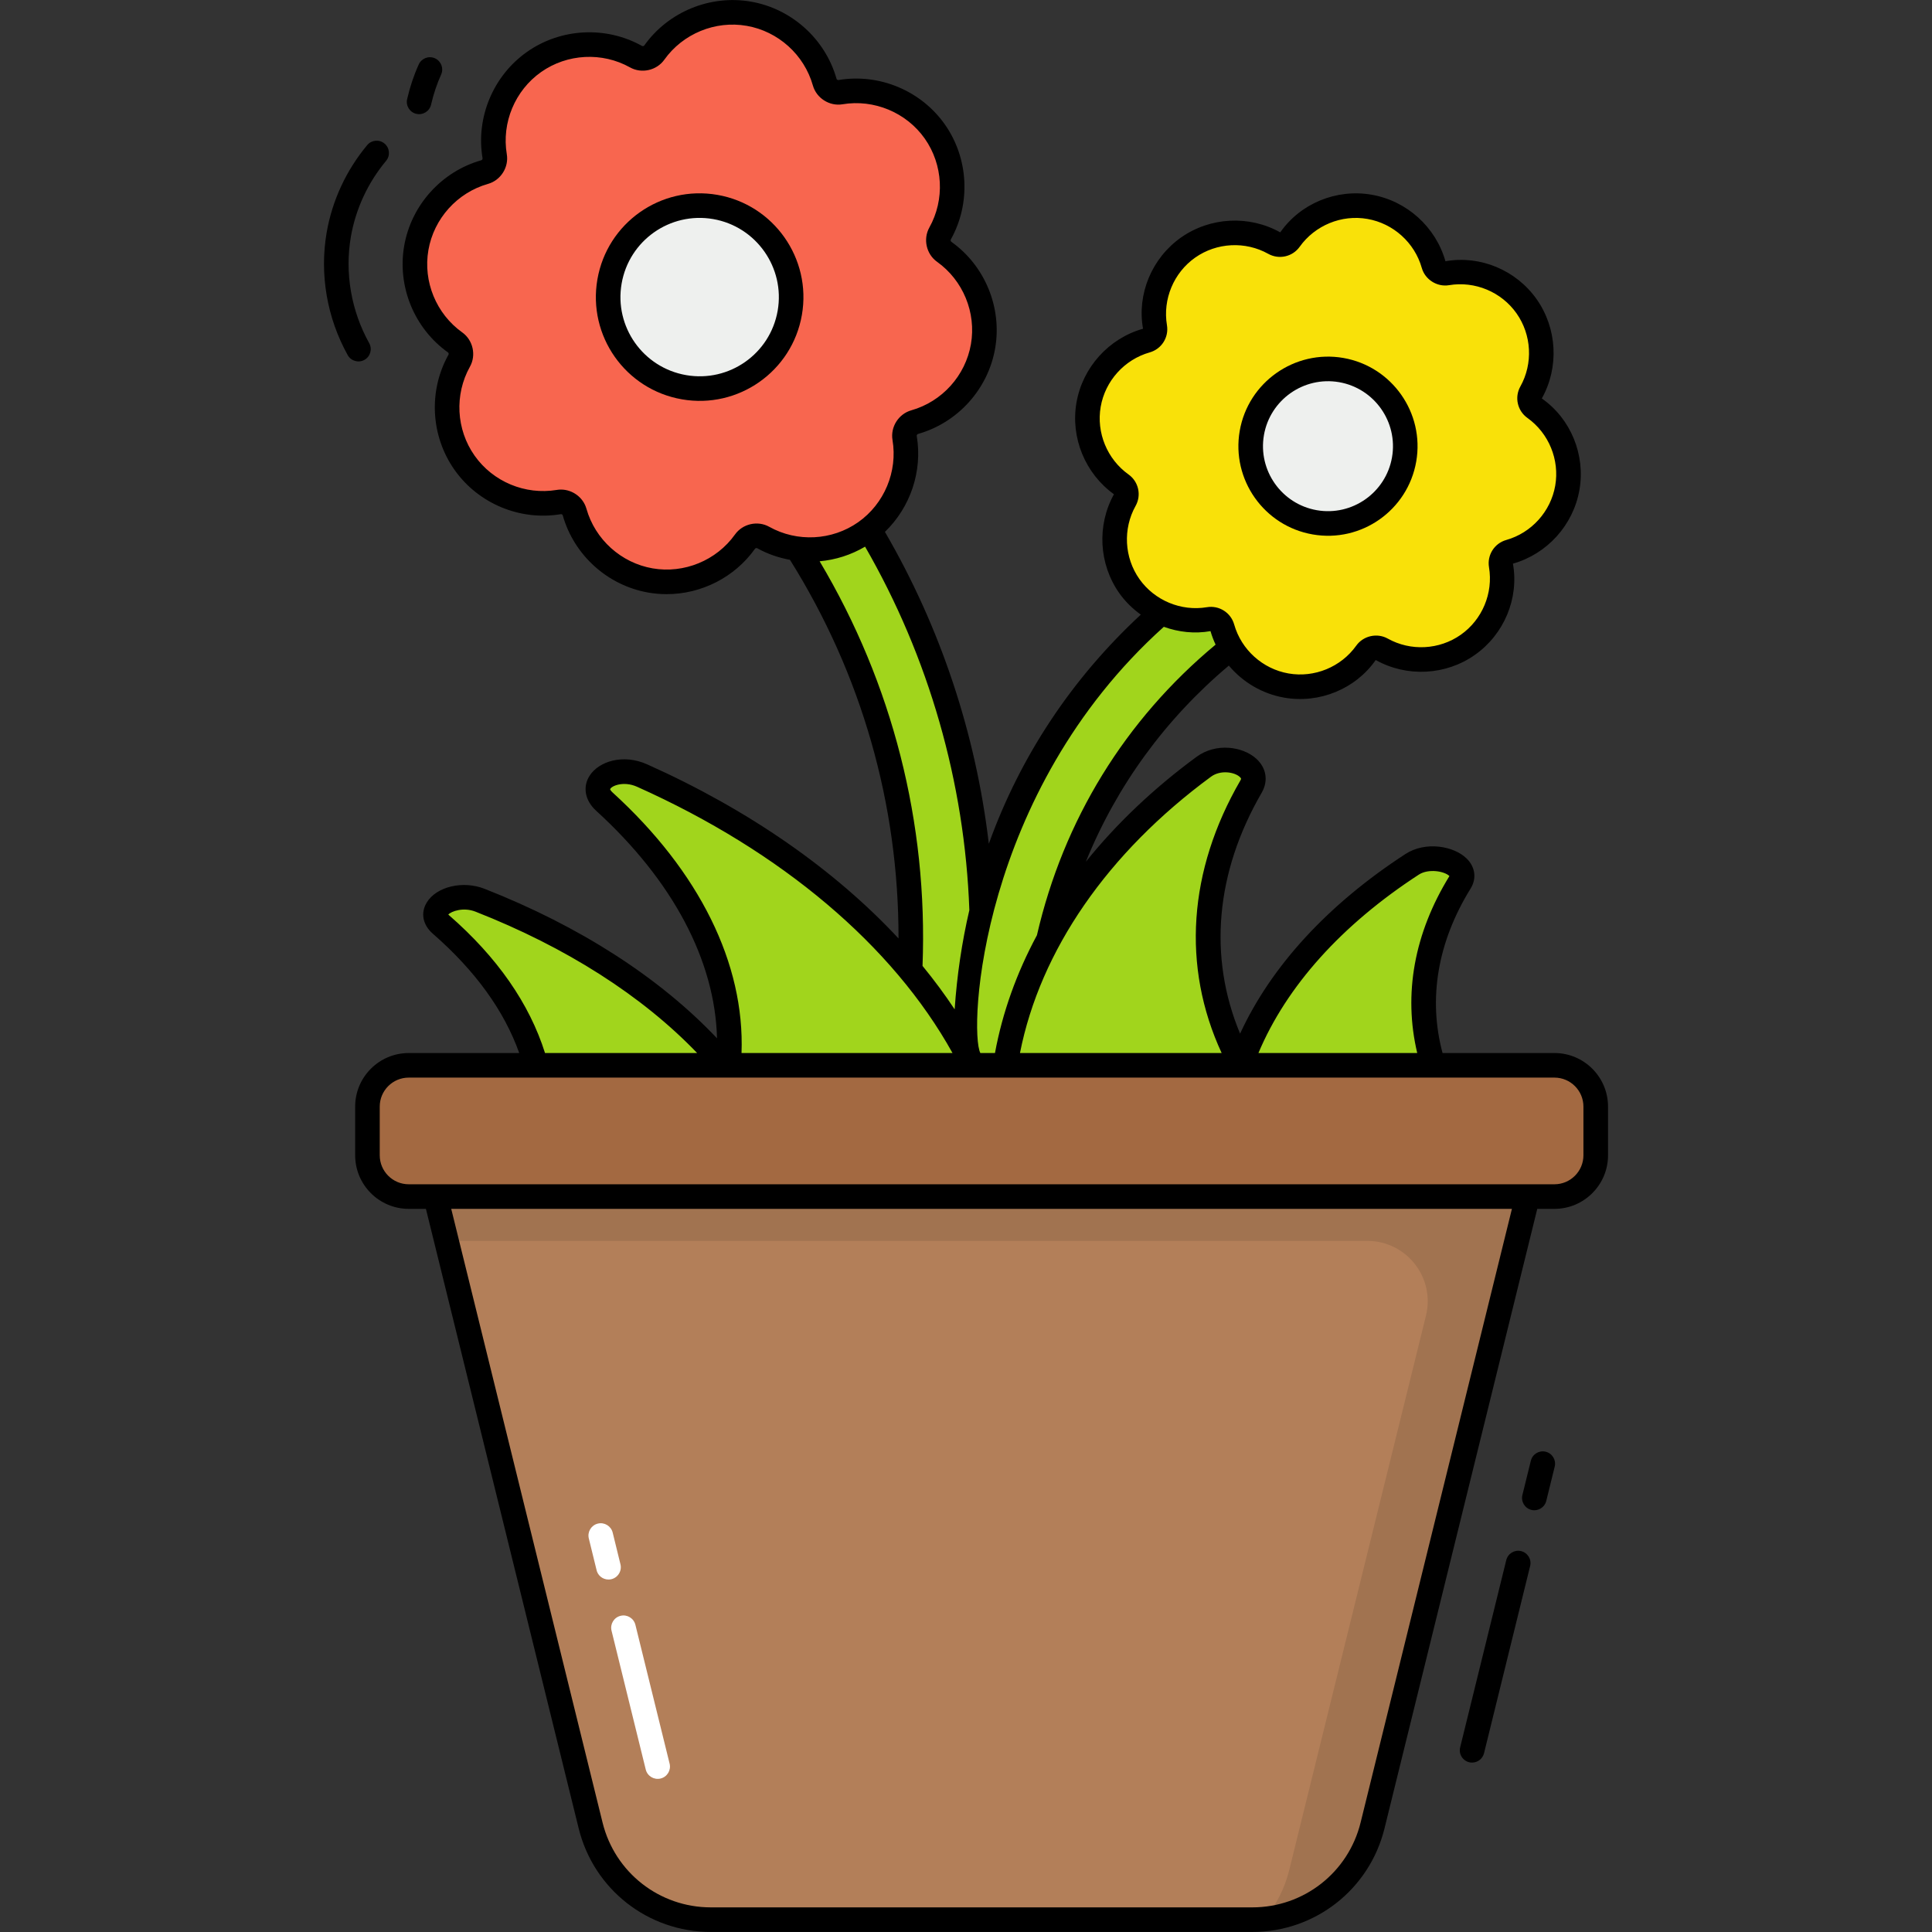 <svg enable-background="new 0 0 512 512" height="512" viewBox="0 0 512 512" width="512" xmlns="http://www.w3.org/2000/svg"><rect x="0" y="0" width="512" height="512" fill="#333333" stroke="none"/><g id="_x33_4_Flower_pot"><g><g><path d="m365.099 149.364c-58.525 23.131-93.275 76.674-90.565 139.551.193 4.473-3.46 7.702-8.298 7.336-.063-.005-.125-.009-.188-.014-5.171-.391-9.699-4.717-9.905-9.498-2.976-69.08 35.211-127.903 99.52-153.303 4.451-1.758 10.245.618 12.708 5.182.029.054.058.108.087.162 2.312 4.286.82 8.933-3.359 10.584z" fill="#a1d51c"/><path d="m193.294 121.248c46.461 52.405 60.661 126.068 37.006 191.989-1.683 4.69.617 9.868 5.224 11.766.06.025.119.049.179.074 4.924 2.028 10.576-.454 12.374-5.466 25.988-72.425 10.379-153.358-40.681-210.923-3.534-3.984-9.703-4.186-13.52-.472-.045.044-.09.088-.135.132-3.585 3.486-3.765 9.159-.447 12.9z" fill="#a1d51c"/><path d="m242.561 111.872c-1.802.51-2.966 2.348-2.656 4.194 1.565 9.335-2.179 19.175-10.425 24.983-8.255 5.807-18.774 6.019-27.035 1.402-1.634-.914-3.757-.437-4.843 1.088-5.492 7.706-15.091 12.02-25.043 10.294-9.944-1.725-17.535-9.021-20.112-18.128-.51-1.801-2.348-2.965-4.194-2.655-9.333 1.566-19.166-2.177-24.974-10.424-5.816-8.248-6.028-18.774-1.411-27.036.913-1.634.437-3.757-1.088-4.844-7.704-5.492-12.011-15.088-10.287-25.032 1.726-9.952 9.013-17.531 18.118-20.112 1.802-.511 2.966-2.349 2.656-4.196-1.565-9.333 2.178-19.167 10.434-24.982 8.246-5.808 18.765-6.021 27.026-1.403 1.634.913 3.757.437 4.843-1.088 5.494-7.706 15.099-12.02 25.043-10.295 9.952 1.726 17.537 9.021 20.113 18.127.51 1.802 2.348 2.965 4.194 2.656 9.333-1.566 19.167 2.177 24.983 10.425 5.807 8.255 6.019 18.774 1.402 27.035-.914 1.634-.437 3.757 1.088 4.843 7.706 5.492 12.02 15.091 10.294 25.043-1.726 9.945-9.021 17.529-18.126 20.105z" fill="#f8664f"/><path d="m209.473 82.885c-2.288 13.187-14.835 22.025-28.031 19.736-13.187-2.288-22.034-14.837-19.746-28.024 2.289-13.196 14.845-22.032 28.033-19.745 13.196 2.289 22.033 14.837 19.744 28.033z" fill="#eef0ee"/><path d="m297.354 128.391c1.288.918 1.691 2.711.919 4.092-3.901 6.979-3.723 15.871 1.183 22.837 4.913 6.967 13.22 10.129 21.104 8.807 1.56-.262 3.112.722 3.543 2.244 2.176 7.692 8.582 13.855 16.989 15.313 8.4 1.458 16.514-2.186 21.155-8.695.918-1.288 2.711-1.69 4.091-.919 6.978 3.901 15.864 3.722 22.83-1.184 6.973-4.905 10.137-13.217 8.815-21.102-.261-1.56.722-3.113 2.244-3.543 7.69-2.176 13.847-8.583 15.304-16.983 1.459-8.407-2.18-16.508-8.688-21.152-1.288-.919-1.69-2.712-.918-4.093 3.901-6.978 3.721-15.864-1.191-22.839-4.906-6.966-13.212-10.128-21.096-8.806-1.56.262-3.112-.721-3.543-2.243-2.177-7.692-8.589-13.856-16.989-15.314-8.407-1.459-16.515 2.185-21.155 8.695-.918 1.288-2.711 1.691-4.091.919-6.978-3.901-15.864-3.722-22.837 1.183-6.967 4.913-10.129 13.22-8.807 21.104.262 1.56-.722 3.112-2.244 3.543-7.692 2.176-13.855 8.582-15.313 16.989-1.459 8.399 2.185 16.507 8.695 21.147z" fill="#f9e109"/><path d="m331.919 114.75c-1.933 11.14 5.532 21.739 16.679 23.674 11.14 1.933 21.747-5.531 23.68-16.671 1.934-11.147-5.538-21.748-16.678-23.681-11.148-1.935-21.747 5.531-23.681 16.678z" fill="#eef0ee"/><g fill="#a1d51c"><path d="m133.712 327.977c26.58 2.291 53.16 4.582 79.739 6.872-.927-42.33-36.875-76.953-86.087-96.289-6.987-2.745-15.079 2.316-10.364 6.422 30.505 26.572 34.084 58.39 16.712 82.995z"/><path d="m185.699 306.399c27.534 3.501 55.068 7.003 82.602 10.504-5.142-47.678-45.5-87.898-97.973-111.372-7.45-3.333-15.263 2.083-10.012 6.869 33.969 30.967 40.795 66.906 25.383 93.999z"/><path d="m405.005 316.689c-24.839 6.054-49.679 12.107-74.518 18.161-16.494-41.19 4.147-79.955 43.935-105.804 5.649-3.67 15.577.072 12.691 4.735-18.67 30.169-9.068 61.546 17.892 82.908z"/><path d="m345.715 303.254c-25.267 7.365-50.535 14.731-75.802 22.096-14.603-46.986 8.015-91.814 49.266-122.147 5.857-4.307 15.659-.18 12.534 5.219-20.225 34.933-12.079 70.775 14.002 94.832z"/></g><path d="m405.005 317.103-41.097 166.67c-3.614 14.657-16.762 24.957-31.859 24.957h-143.499c-15.096 0-28.245-10.3-31.859-24.957l-41.097-166.67z" fill="#b37f59"/><path d="m404.999 317.115-41.102 166.65c-3.361 13.683-15.017 23.552-28.833 24.832 3.121-3.708 5.414-8.162 6.615-13.096l36.21-146.815c2.488-10.088-5.147-19.836-15.538-19.836h-243.842l-2.907-11.736h289.397z" opacity=".1"/><g><path d="m171.129 468.941-9.071-36.816c-.417-1.751.664-3.506 2.415-3.921 1.738-.427 3.504.667 3.921 2.415 12.161 49.342 8.275 33.578 9.061 36.765.43 1.745-.636 3.511-2.384 3.941-1.741.426-3.51-.631-3.942-2.384z" fill="#fff"/></g><g><path d="m161.264 418.594c-1.603 0-2.934-1.148-3.206-2.669l-2.015-8.216c-.43-1.748.639-3.511 2.387-3.939 1.735-.433 3.509.639 3.939 2.387l2.058 8.392c.506 2.024-1.037 4.045-3.163 4.045z" fill="#fff"/></g><path d="m423.052 293.259v12.907c0 6.041-4.897 10.938-10.938 10.938h-303.629c-6.041 0-10.938-4.897-10.938-10.938v-12.907c0-6.041 4.897-10.938 10.938-10.938h303.629c6.041 0 10.938 4.897 10.938 10.938z" fill="#a36941"/></g><g><path d="m96.575 95.371c1.572-.875 2.137-2.857 1.265-4.43-4.786-8.613-6.509-18.643-4.85-28.238 1.28-7.348 4.506-14.29 9.325-20.073 1.153-1.384.967-3.438-.415-4.588-1.387-1.155-3.438-.964-4.588.415-5.552 6.661-9.264 14.656-10.74 23.132-1.913 11.061.066 22.607 5.572 32.518.875 1.573 2.856 2.136 4.431 1.264z"/><path d="m110.335 30.168c1.713.406 3.497-.662 3.906-2.44.651-2.824 1.547-5.501 2.661-7.962.743-1.639.015-3.567-1.623-4.31-1.639-.751-3.567-.015-4.31 1.623-1.293 2.85-2.326 5.941-3.074 9.183-.405 1.753.687 3.501 2.44 3.906z"/><path d="m190.116 51.64c-15.006-2.604-29.207 7.451-31.798 22.396-2.595 14.971 7.422 29.194 22.396 31.79 14.897 2.598 29.192-7.357 31.798-22.386 2.59-14.943-7.458-29.207-22.396-31.8zm15.979 30.686c-1.985 11.427-12.842 19.068-24.266 17.083-11.42-1.984-19.074-12.832-17.094-24.259 1.981-11.409 12.803-19.068 24.266-17.094 11.402 1.981 19.071 12.868 17.094 24.27z"/><path d="m347.871 141.629c12.933 2.256 25.206-6.428 27.444-19.323 2.237-12.895-6.435-25.208-19.33-27.447-12.88-2.231-25.208 6.432-27.447 19.33-2.236 12.894 6.438 25.204 19.333 27.44zm-12.915-26.324c1.628-9.358 10.554-15.638 19.915-14.028 9.358 1.626 15.651 10.559 14.027 19.915-1.626 9.356-10.552 15.641-19.913 14.02-9.358-1.623-15.65-10.554-14.029-19.907z"/><path d="m409.63 384.723c-1.745-.43-3.511.636-3.941 2.384l-2.239 9.091c-.43 1.745.636 3.511 2.384 3.941 1.766.429 3.514-.652 3.941-2.384l2.239-9.091c.43-1.745-.636-3.511-2.384-3.941z"/><path d="m403.116 411.063c-1.756-.425-3.511.636-3.941 2.384l-12.218 49.609c-.511 2.044 1.022 4.048 3.163 4.048 1.557 0 2.857-1.102 3.181-2.562l12.201-49.538c.429-1.745-.638-3.511-2.386-3.941z"/><path d="m411.943 279.062h-29.653c-3.86-14.405-1.321-29.42 7.427-43.574 1.651-2.664 1.252-5.717-1.041-7.969-3.389-3.328-10.865-4.651-16.193-1.216-20.593 13.389-35.603 29.734-43.848 47.624-8.467-20.292-6.539-42.696 5.742-63.881 1.801-3.135 1.216-6.6-1.527-9.048-3.56-3.175-10.603-4.236-15.783-.41-11.414 8.393-21.243 17.756-29.314 27.795 8.18-20.135 21.039-37.807 37.898-51.995 3.698 4.401 8.885 7.49 14.713 8.501 9.27 1.61 18.852-2.282 24.213-9.979 8.247 4.613 18.567 4.079 26.292-1.364 7.733-5.44 11.717-14.979 10.071-24.175 9.094-2.572 16.012-10.249 17.628-19.559s-2.313-18.87-9.972-24.213c4.611-8.249 4.074-18.572-1.369-26.304-5.44-7.722-14.982-11.704-24.17-10.058-2.572-9.099-10.254-16.022-19.567-17.638-9.341-1.621-18.877 2.318-24.213 9.982-8.249-4.613-18.567-4.076-26.302 1.364-7.725 5.443-11.707 14.982-10.061 24.172-9.096 2.572-16.02 10.254-17.638 19.567-1.608 9.274 2.29 18.798 9.931 24.297-4.56 8.236-4.008 18.513 1.415 26.213 1.581 2.242 3.537 4.125 5.7 5.69-18.361 17.012-31.982 37.658-40.274 60.729-3.426-29.116-12.804-57.347-27.536-82.663 6.736-6.49 10.005-16.05 8.432-25.426-.033-.206.13-.463.331-.519 10.549-2.985 18.574-11.888 20.447-22.681 1.873-10.801-2.687-21.892-11.613-28.251-.173-.125-.239-.417-.135-.606 5.346-9.562 4.725-21.534-1.583-30.5-6.315-8.951-17.368-13.572-28.185-11.758-.237.028-.466-.127-.519-.333-2.987-10.547-11.893-18.572-22.691-20.447-10.794-1.868-21.885 2.684-28.251 11.613-.125.17-.425.239-.6.137-9.57-5.351-21.536-4.728-30.493 1.58-8.964 6.313-13.585 17.376-11.771 28.185.036.211-.125.463-.333.524-10.544 2.99-18.567 11.898-20.437 22.689-1.873 10.796 2.682 21.88 11.603 28.236.176.127.242.42.137.606-5.351 9.572-4.725 21.544 1.59 30.503 6.305 8.956 17.368 13.577 28.172 11.76.219-.059.468.122.524.331 2.987 10.547 11.893 18.574 22.691 20.447 1.613.28 3.229.417 4.84.417 9.163 0 17.997-4.432 23.414-12.03.117-.176.417-.237.598-.135 2.733 1.527 5.669 2.511 8.668 3.071 18.955 30.25 28.828 64.746 28.766 100.333-16.986-18.242-39.689-34.087-66.616-46.136-6.42-2.873-12.773-.758-15.208 2.946-1.944 2.959-1.298 6.61 1.651 9.31 20.377 18.566 31.549 39.744 32.073 60.34-15.222-16.076-36.363-29.703-61.619-39.618-5.728-2.249-12.735-.593-15.305 3.633-1.682 2.766-1.069 5.931 1.6 8.262 11.252 9.799 18.923 20.424 22.908 31.63h-29.287c-7.827 0-14.193 6.366-14.193 14.193v12.908c0 7.827 6.366 14.195 14.193 14.195h4.558l40.487 164.19c3.982 16.155 18.384 27.437 35.022 27.437h143.502c16.636 0 31.037-11.282 35.022-27.437l40.484-164.19h4.558c7.827 0 14.195-6.369 14.195-14.195v-12.908c-.001-7.827-6.369-14.194-14.196-14.194zm-35.917-47.293c2.51-1.617 6.727-.932 8.089.394-9.337 15.16-12.24 31.283-8.535 46.899h-42.083c7.445-17.699 22.047-33.976 42.529-47.293zm-55.095-25.936c2.524-1.857 6.18-1.229 7.585.025.499.448.422.58.221.931-13.874 23.935-15.576 49.392-4.987 72.272h-53.447c5.367-27.178 23.196-53.058 50.628-73.228zm-19.987-71.763c1.595-2.852.791-6.435-1.87-8.333-5.669-4.043-8.567-11.086-7.379-17.938 1.193-6.86 6.292-12.516 12.992-14.412 3.145-.891 5.109-3.992 4.567-7.213-1.15-6.867 1.784-13.895 7.473-17.903 5.692-4.007 13.3-4.402 19.373-1.003 2.852 1.59 6.435.784 8.331-1.875 4.043-5.669 11.086-8.575 17.946-7.376 6.86 1.191 12.519 6.29 14.412 12.992.875 3.097 4.069 5.099 7.216 4.567 6.883-1.15 13.893 1.784 17.895 7.47 4.01 5.694 4.407 13.3 1.013 19.373-1.598 2.852-.794 6.435 1.868 8.336 5.666 4.043 8.56 11.086 7.371 17.943-1.191 6.857-6.287 12.511-12.982 14.404-3.142.888-5.107 3.99-4.57 7.219 1.153 6.867-1.784 13.893-7.478 17.898-5.692 4.005-13.287 4.402-19.363 1.008-2.801-1.567-6.468-.753-8.333 1.87-4.043 5.669-11.091 8.57-17.946 7.376-6.86-1.191-12.516-6.29-14.414-12.994-.897-3.156-4.02-5.109-7.216-4.565-6.857 1.148-13.89-1.786-17.903-7.473-4.005-5.69-4.4-13.292-1.003-19.371zm7.482 32.041c3.924 1.419 8.179 1.893 12.373 1.143.351 1.24.814 2.429 1.346 3.581-23.946 19.898-40.301 46.452-47.347 77.011-5.409 10.051-9.152 20.535-11.117 31.217h-3.877c-3.07-5.944-.281-68.99 48.622-112.952zm-113.646-24.464c-4.918 6.898-13.501 10.417-21.834 8.974-8.346-1.448-15.229-7.651-17.536-15.804-.85-3.008-3.692-5.076-6.753-5.076-.369 0-.743.031-1.114.094-8.371 1.389-16.898-2.165-21.773-9.089-4.883-6.923-5.364-16.175-1.232-23.569 1.71-3.058.817-7.048-2.038-9.086-6.895-4.916-10.417-13.48-8.969-21.821 1.445-8.343 7.646-15.226 15.793-17.536 3.374-.952 5.565-4.41 4.982-7.87-1.399-8.351 2.17-16.9 9.099-21.78 6.921-4.87 16.172-5.351 23.562-1.221 3.058 1.712 7.051.814 9.084-2.041 4.918-6.903 13.486-10.432 21.834-8.977 8.346 1.45 15.228 7.654 17.536 15.804.952 3.376 4.422 5.567 7.867 4.982 8.336-1.392 16.9 2.168 21.78 9.086 4.873 6.929 5.354 16.183 1.221 23.574-1.707 3.061-.812 7.051 2.041 9.084 6.901 4.916 10.425 13.488 8.977 21.834-1.448 8.341-7.649 15.221-15.801 17.526-3.376.954-5.565 4.41-4.982 7.867 1.399 8.353-2.168 16.905-9.086 21.78-6.931 4.87-16.188 5.356-23.574 1.224-3.072-1.719-7.054-.816-9.084 2.041zm22.432 7.097c4.213-.373 8.324-1.679 12.043-3.875 16.873 29.241 26.422 62.453 27.634 96.322-1.985 8.526-3.286 17.309-3.894 26.299-2.593-3.92-5.436-7.761-8.514-11.514 1.454-37.876-7.952-74.793-27.269-107.232zm-54.876 61.262c-.501-.461-.639-.781-.649-.829.208-.832 3.464-2.326 7.152-.674 38.32 17.148 67.767 42.072 83.588 70.56h-55.913c.87-23.684-11.143-48.069-34.178-69.057zm-43.36 32.518c-.071-.064-.13-.12-.173-.165.796-.852 3.967-2.03 7.211-.761 24.076 9.453 44.21 22.33 58.736 37.464h-40.315c-4.124-13.085-12.64-25.374-25.459-36.538zm241.6 240.465c-3.264 13.239-15.066 22.483-28.696 22.483h-143.499c-13.633 0-25.434-9.244-28.696-22.48l-40.103-162.633h281.095zm59.049-176.826c0 4.237-3.445 7.682-7.682 7.682-65.678 0-269.684 0-303.628 0-4.234 0-7.679-3.445-7.679-7.682v-12.908c0-4.234 3.445-7.679 7.679-7.679h303.628c4.237 0 7.682 3.445 7.682 7.679z"/></g></g></g></svg>